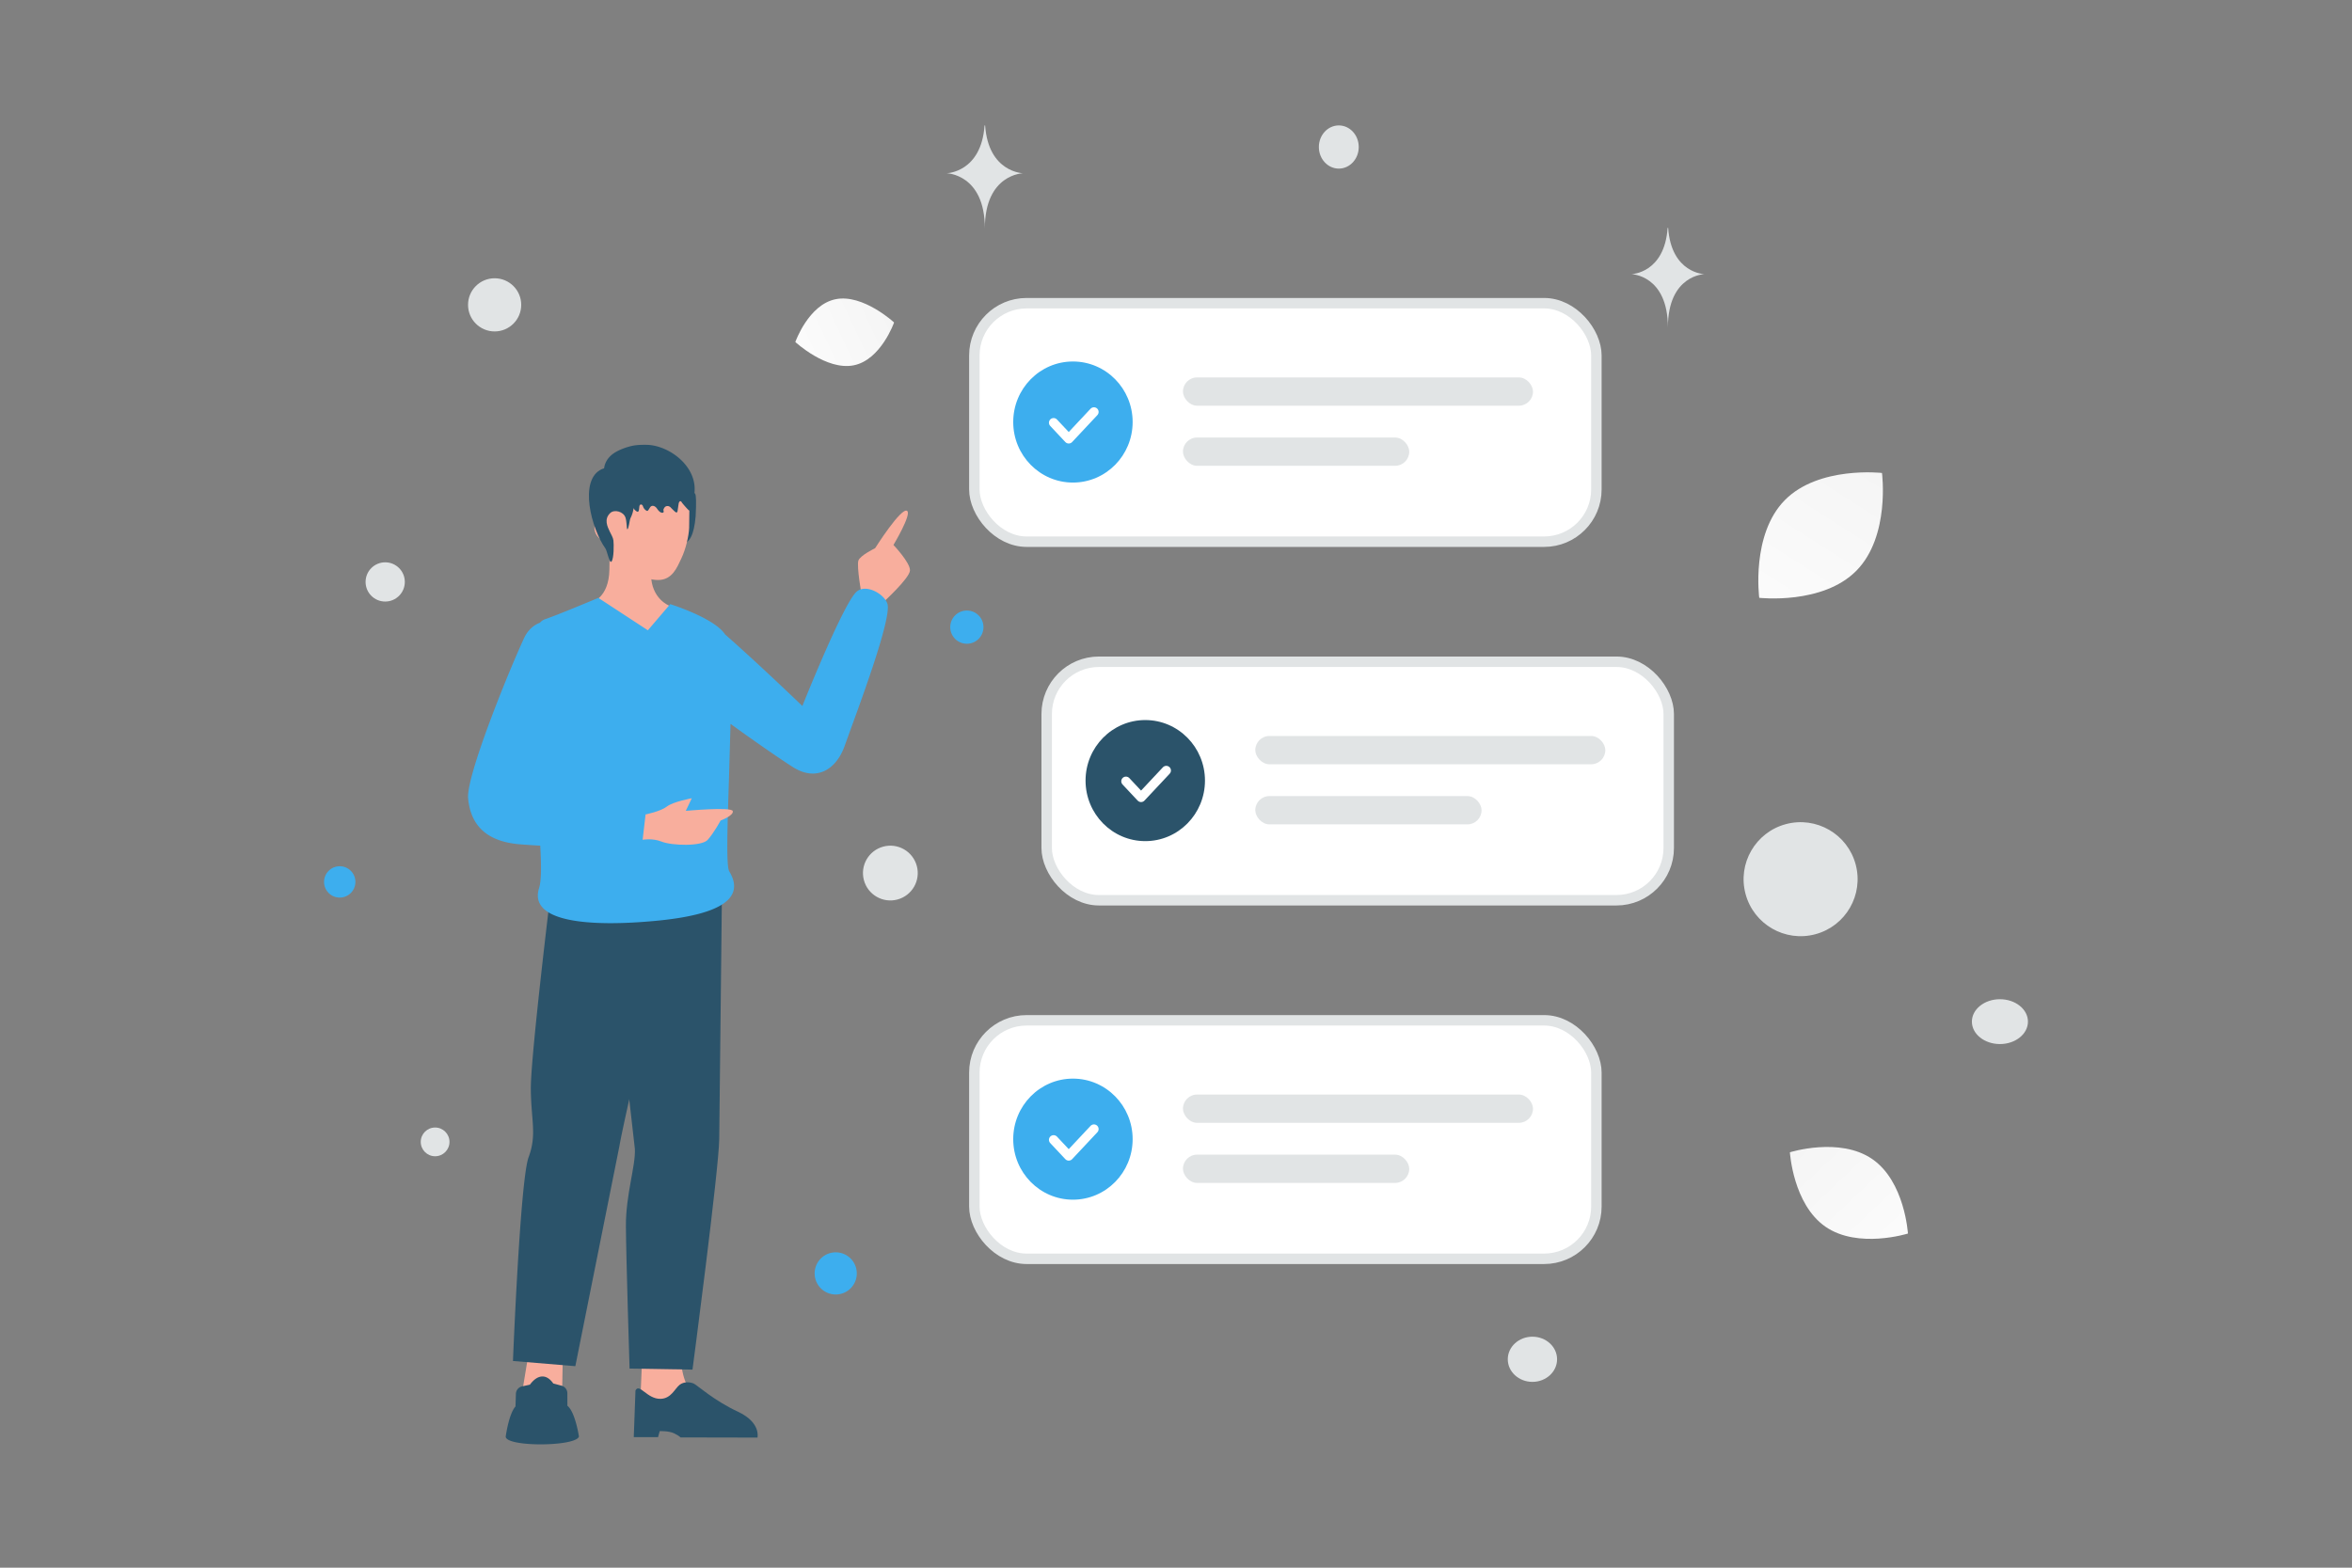 <svg xmlns="http://www.w3.org/2000/svg" xmlns:xlink="http://www.w3.org/1999/xlink" width="900" height="600" fill="none" xmlns:v="https://vecta.io/nano"><rect width="100%" height="100%" fill="#808080" stroke="none"/><style><![CDATA[.B{fill:#2b536a}.C{fill:#e1e4e5}.D{fill-rule:evenodd}.E{fill:#3daeee}.F{fill:#f8ae9d}.G{stroke:#e1e4e5}.H{stroke-width:4}.I{stroke-width:3.568}.J{stroke-linecap:round}.K{stroke-linejoin:round}]]></style><path fill="transparent" d="M0 0h900v600H0z"/><rect x="372.838" y="116.039" width="238.028" height="91.282" rx="20" fill="#fff" class="G H"/><g class="C"><rect x="452.662" y="144.451" width="133.942" height="10.824" rx="5.412"/><rect x="452.662" y="167.451" width="86.589" height="10.824" rx="5.412"/></g><use xlink:href="#D" class="D E"/><path d="m418.606 157.662-9.651 10.297-5.794-6.177" stroke="#fff" class="I J K"/><rect x="400.515" y="253.271" width="238.028" height="91.282" rx="20" fill="#fff" class="G H"/><g class="C"><rect x="480.339" y="281.683" width="133.942" height="10.824" rx="5.412"/><rect x="480.339" y="304.683" width="86.589" height="10.824" rx="5.412"/></g><use xlink:href="#D" x="27.677" y="137.232" class="B D"/><path d="m446.283 294.894-9.651 10.297-5.794-6.177" stroke="#fff" class="I J K"/><rect x="372.838" y="390.503" width="238.028" height="91.282" rx="20" fill="#fff" class="G H"/><g class="C"><rect x="452.662" y="418.915" width="133.942" height="10.824" rx="5.412"/><rect x="452.662" y="441.915" width="86.589" height="10.824" rx="5.412"/></g><use xlink:href="#D" y="274.464" class="D E"/><path d="m418.606 432.126-9.651 10.297-5.794-6.177" stroke="#fff" class="I J K"/><path d="M255.487 201.898c-.582 2.328.191 4.749 1.464 6.782.9 1.436 2.159-.15 3.994-.404 2.839-.398 4.636-3.403 5.25-10.723.285-5.347.151-8.015-.147-8.482-1.06-1.671-3.788-2.23-5.938-2.069" class="B"/><g class="D"><path d="M260.641 520.083s-.173 10.993 6.613 14.898 17.298 11.162 17.298 11.162l-39.992 1.348 1.14-27.507 14.941.099z" class="F"/><path d="M243.165 532.197l-.651 17.835h9.289l.637-2.298s3.497-.142 5.518.85c2.136 1.05 2.423 1.559 2.423 1.559l29.464.061s1.453-5.764-7.528-9.933-15.521-10.089-16.763-10.695c-1.251-.61-3.776-.955-5.554.479s-3.184 5.202-7.212 5.32c-5.185.152-8.163-6.194-9.623-3.178zM231.68 340.659l11.255 99.056c.339 6.438-3.506 17.549-3.431 29.592s1.404 54.489 1.404 54.489l24.078.392s10.12-76.701 10.229-88.203l1.036-94.219-44.571-1.107z" class="B"/><path d="m202.232 518.15-4.692 28.497 17.298-.087.547-28.857-13.153.447z" class="F"/><path d="M199.776 530.605a3 3 0 0 0-2.361 2.833l-.16 4.852c-2.467 2.743-3.622 10.707-3.728 11.473a.592.592 0 0 0-.006.126c.286 3.888 25.775 3.825 27.921.144.078-.134.083-.29.058-.444-.239-1.467-1.645-9.408-4.383-11.555l-.018-4.802a3 3 0 0 0-2.22-2.886l-3.178-.854c-2.528-3.698-5.975-3.567-8.928.462l-2.997.651zm10.949-189.074s-7.709 63.19-7.604 75.291 2.372 17.416-.855 26.097-5.981 77.97-5.981 77.97l23.868 1.988 16.905-84.423c1.659-10.28 22.151-97.795 22.151-97.795l-48.484.872z" class="B"/><g class="F"><path d="M329.738 227.916s-1.993-11.105-1.276-13.354c.612-1.944 6.397-4.746 6.397-4.746s10.061-15.894 12.263-14.276c1.791 1.312-5.24 13.03-5.24 13.03s6.412 6.726 6.322 9.733-10.464 12.42-10.464 12.42l-8.002-2.807zm-103.408 2.609s6.626-1.555 6.856-12.413.068-14.563.068-14.563l15.71-.264.161 16.477c.006 9.529 7.083 12.103 7.083 12.103s-.589 10.419-13.814 11.163c-10.326.581-16.064-12.503-16.064-12.503z"/><path d="M231.812 198.06c-6.512-.252-5.45 9.28 1.314 9.267 0 0 7.269 14.616 18.682 14.654 5.497.019 7.292-4.878 8.94-8.316s2.857-8.579 2.958-11.727c.108-3.357.122-14.385.122-14.385l-32.27-.014.254 10.521z"/></g><path d="M256.455 231.219s16.923 5.283 21.002 11.593c13.137 11.542 29.569 27.392 29.569 27.392s15.649-39.276 20.765-43.754c3.5-3.064 10.474.725 11.774 4.618 1.669 5.001-9.049 34.334-14.111 48.187l-2.174 6.02c-3.087 8.955-10.597 14.091-19.737 8.399-3.684-2.294-14.647-9.812-24.001-16.628l-.627 21.871v.001c-.568 17.409-1.064 32.58.127 34.551 5.899 9.771-1.945 16.479-27.915 18.943s-49.009.446-44.828-12.593c.871-2.718.86-8.566.426-16.163a305.858 305.858 0 0 1-7.627-.503c-10.838-.854-18.854-5.511-19.972-17.606-.783-8.47 15.353-48.233 21.404-61.307 1.415-3.059 3.603-4.964 6.083-5.913.577-.644 1.227-1.097 1.957-1.338 4.445-1.465 20.381-8.16 20.381-8.16l18.957 12.403 8.547-10.013zm-51.486 69.994l-.043.11.053.007-.01-.117z" class="E"/><path d="M247.032 311.707s5.782-1.163 8.149-3.02 9.532-3.171 9.532-3.171l-2.293 4.828s17.564-1.649 17.98.084-4.664 3.616-4.664 3.616-2.505 4.68-4.93 7.392c-2.295 2.567-13.695 2.261-17.692.659-3.453-1.383-7.208-.691-7.208-.691l1.126-9.697z" class="F"/></g><g class="B"><path d="M233.583 187.988c.951 1.246 2.628 1.52 4.01 1.766 1.858.331 2.777 1.021 3.741 2.871.611 1.182 1.221 2.477 2.314 3.117.89.524.863-.801.995-1.826a2.018 2.018 0 0 1 .056-.284c.212-.819 1.081-.682 1.334.126.231.732.726 1.351 1.356 1.696.103.056.212.105.321.084.148-.021.264-.162.36-.288.201-.264.4-.598.606-.951.68-1.17 1.977-.759 2.736.36.476.696 1.042 1.414 1.819 1.576.251.056.566.014.682-.232.147-.303-.084-.606-.045-.915.032-.289.154-.415.289-.662.526-.949 1.746-.984 2.49-.193a27.806 27.806 0 0 0 1.617 1.587c.238.211.585.422.823.211.128-.113.16-.303.186-.486l.399-2.681c.077-.499.34-1.154.79-1.027.219.063.347.296.469.507.148.267 2.79 3.314 2.841 3.082.412-1.731 1.254-3.307 1.665-5.038 2.661-11.139-9.146-20.096-18.164-20.145-2.005-.014-3.837.019-5.785.49-2.076.507-4.267 1.311-6.151 2.444-2.641 1.583-4.64 4.461-4.126 7.895"/><path d="M240.916 184.388c1.272 1.454 1.608 3.5 1.727 5.433.174 2.915-.063 5.944-1.397 8.532-.38.736-.66 4.382-1.246 4.18-.187-.063-.156-2.89-.649-4.413-.76-2.361-4.263-3.262-5.84-1.77-2.519 2.374-1.041 5.258-.206 7.052.499 1.083 1.29 2.298 1.427 3.444.169 1.467.219 6.812-.729 8.059-.791 1.045-1.633-4.004-2.35-4.999-5.304-7.411-10.391-26.28-1.334-30.373 1.378-.623 5.629-.944 6.919-.151"/></g><path d="M326.653 139.822c-10.433 2.068-22.317-8.922-22.317-8.922s5.039-14.337 15.476-16.396c10.433-2.068 22.313 8.914 22.313 8.914s-5.039 14.337-15.472 16.404z" fill="url(#A)"/><path d="M698.56 469.526c12.468 8.588 31.517 2.585 31.517 2.585s-1.18-19.926-13.657-28.506c-12.468-8.588-31.508-2.593-31.508-2.593s1.179 19.925 13.648 28.514z" fill="url(#B)"/><path d="M710.389 218.388c-12.965 13.196-37.21 10.414-37.21 10.414s-3.208-24.177 9.769-37.365c12.965-13.196 37.198-10.422 37.198-10.422s3.208 24.177-9.757 37.373z" fill="url(#C)"/><g class="E"><circle cx="319.79" cy="487.373" r="8.072" transform="rotate(180 319.79 487.373)"/><circle r="6" transform="matrix(-1 0 0 1 130 337.533)"/><circle r="6.359" transform="matrix(-1 0 0 1 369.971 240.025)"/></g><g class="C"><ellipse rx="9.432" ry="8.646" transform="matrix(-1 0 0 1 586.388 520.237)"/><circle r="5.5" transform="matrix(-1 0 0 1 166.5 437.033)"/><circle r="7.507" transform="matrix(-1 0 0 1 147.397 222.723)"/><ellipse rx="7.63" ry="8.266" transform="matrix(-1 0 0 1 512.297 56.266)"/><circle r="10.48" transform="matrix(.259 .966 .966 -.259 340.698 334.146)"/><circle r="10.174" transform="matrix(-1 0 0 1 189.273 116.674)"/><ellipse rx="10.725" ry="8.58" transform="matrix(-1 0 0 1 765.275 391.011)"/><circle r="21.811" transform="matrix(.259 .966 .966 -.259 689.007 336.492)"/><path d="M638.123 87.21h.203c1.204 17.445 13.89 17.714 13.89 17.714s-13.989.279-13.989 20.438c0-20.159-13.989-20.438-13.989-20.438s12.681-.269 13.885-17.715zM376.747 48h.212c1.259 18.028 14.522 18.305 14.522 18.305s-14.625.289-14.625 21.12c0-20.831-14.625-21.12-14.625-21.12s13.257-.277 14.516-18.305z"/></g><defs><linearGradient id="A" x1="287.131" y1="143.974" x2="377.174" y2="101.799" gradientUnits="userSpaceOnUse"><stop stop-color="#fff"/><stop offset="1" stop-color="#eee"/></linearGradient><linearGradient id="B" x1="747.13" y1="497.705" x2="648.98" y2="394.209" gradientUnits="userSpaceOnUse"><stop stop-color="#fff"/><stop offset="1" stop-color="#eee"/></linearGradient><linearGradient id="C" x1="658.66" y1="263.462" x2="752.391" y2="116.532" gradientUnits="userSpaceOnUse"><stop stop-color="#fff"/><stop offset="1" stop-color="#eee"/></linearGradient><path id="D" d="M410.561 184.691c-12.617 0-22.846-10.374-22.846-23.168s10.229-23.169 22.846-23.169 22.847 10.374 22.847 23.169-10.23 23.168-22.847 23.168z"/></defs></svg>